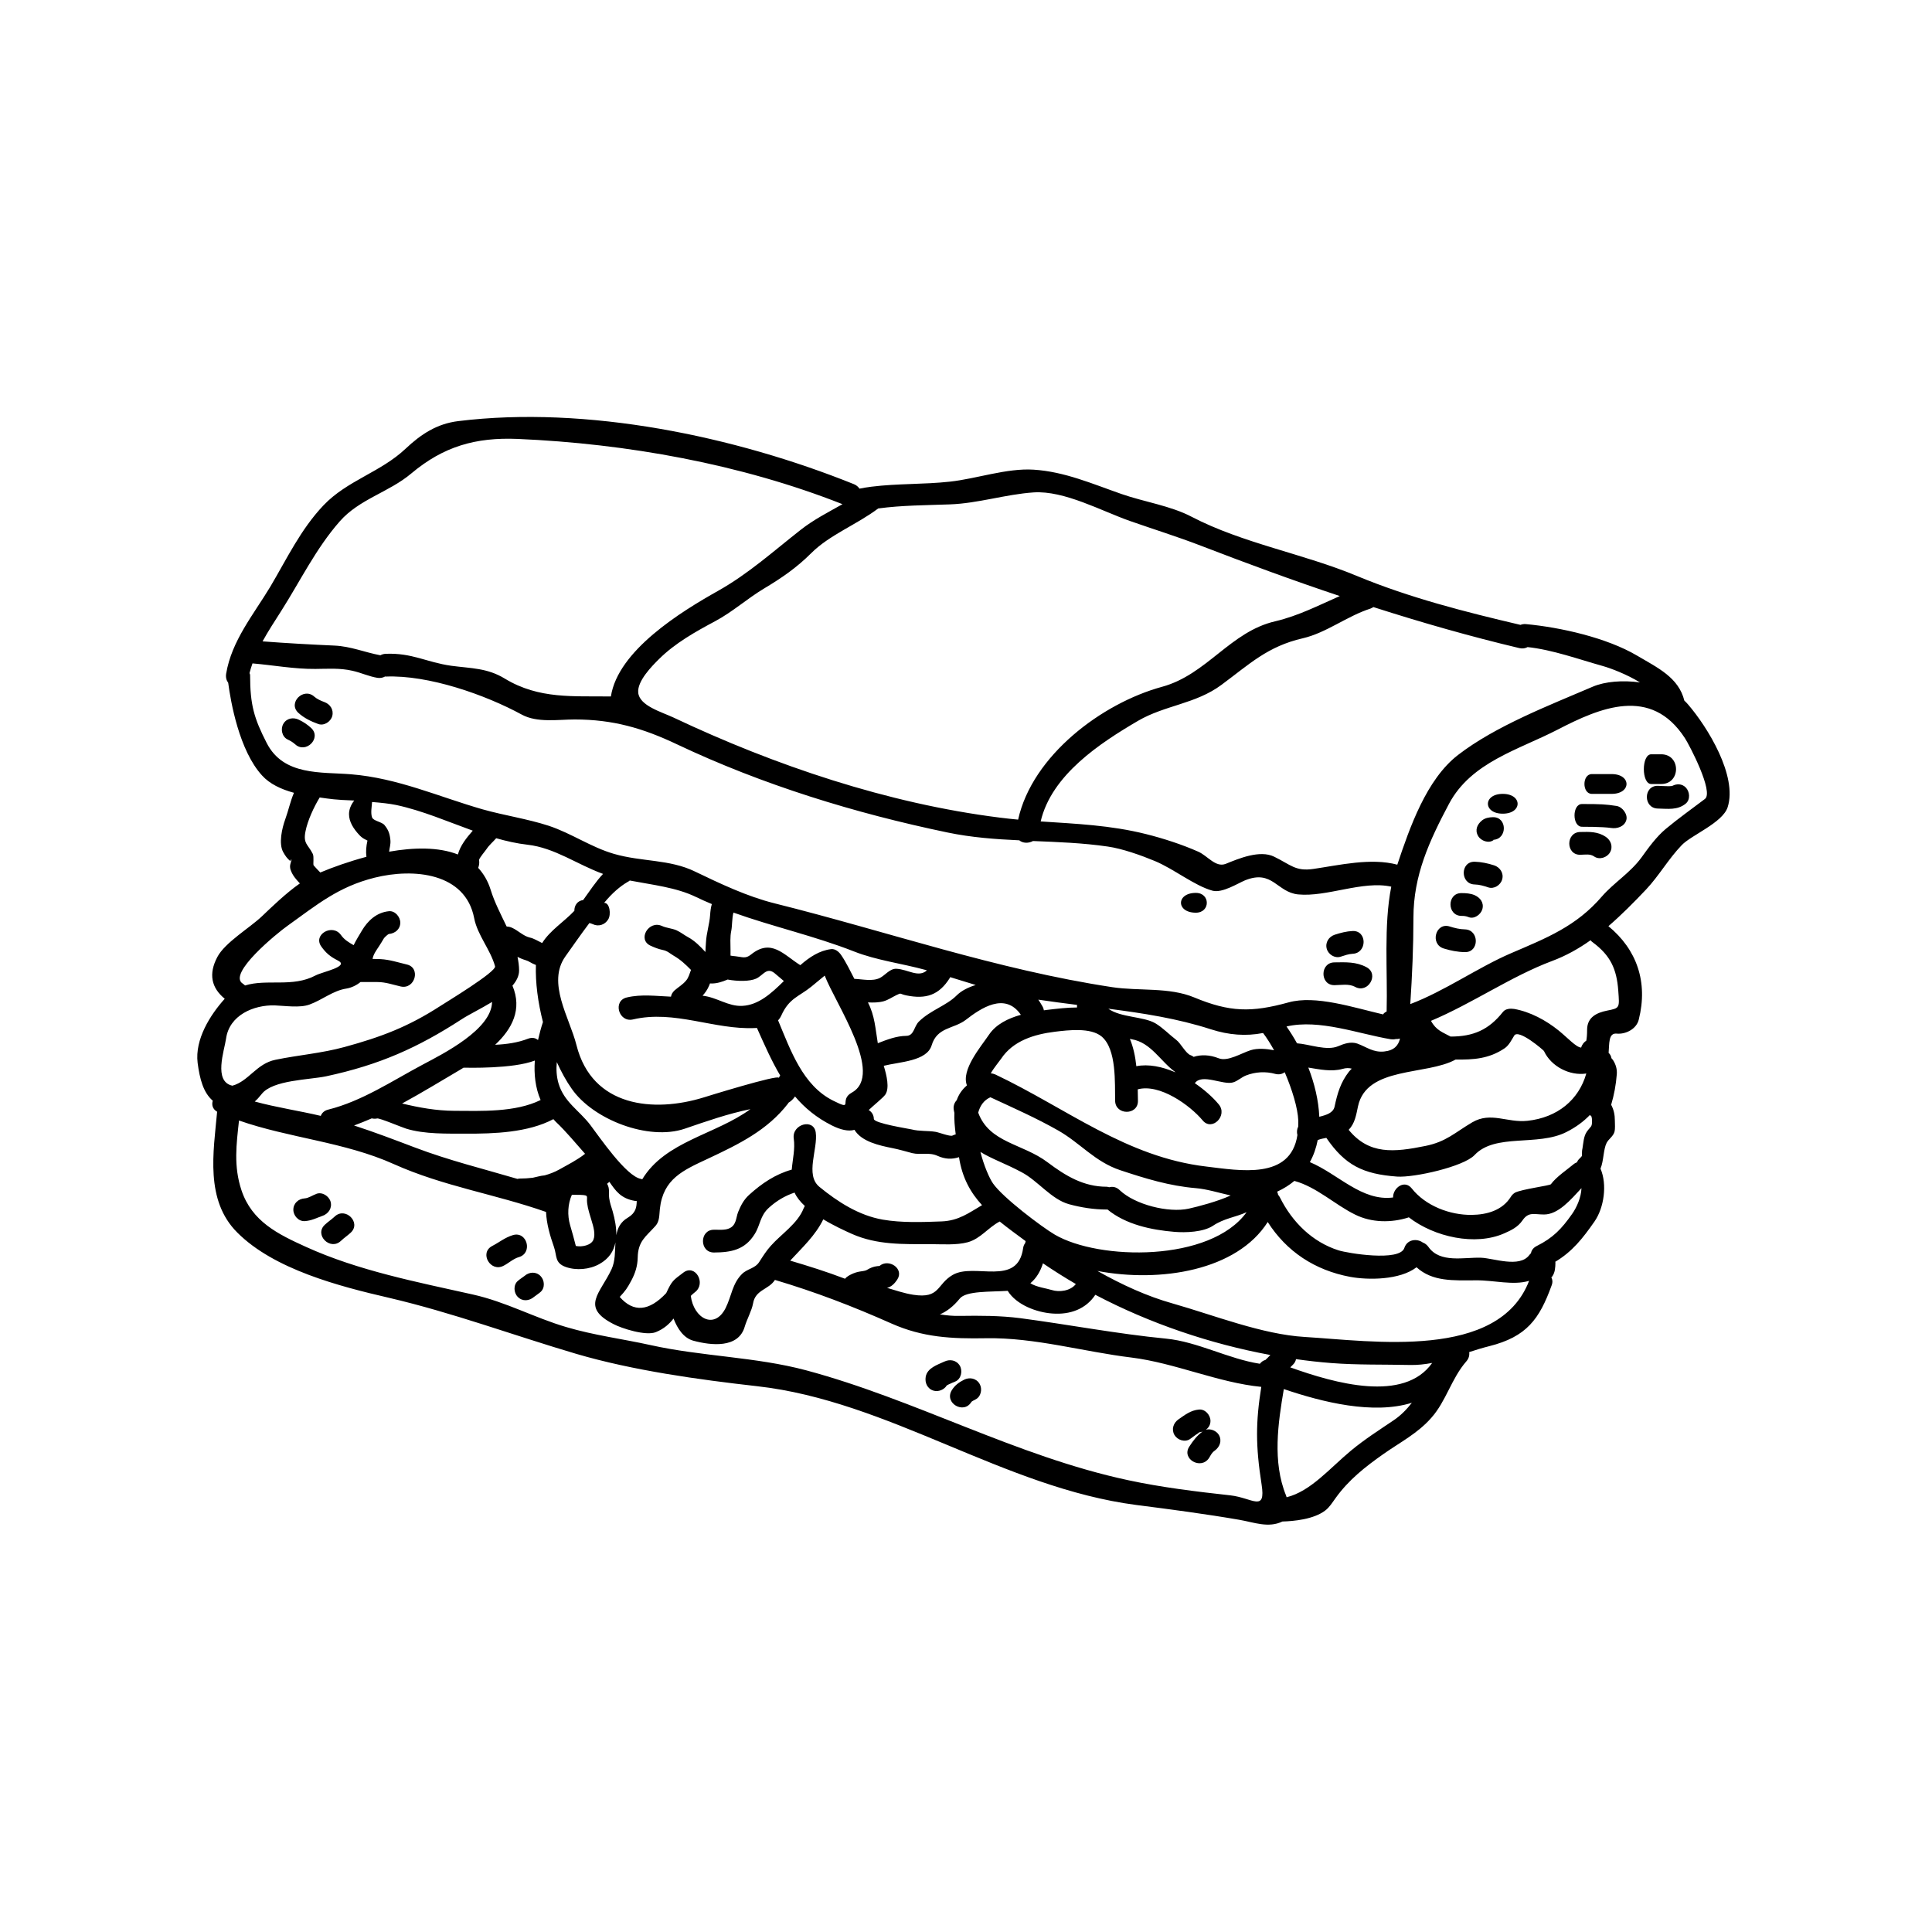 <svg xmlns="http://www.w3.org/2000/svg" xmlns:xlink="http://www.w3.org/1999/xlink" width="400" zoomAndPan="magnify" viewBox="0 0 300 300" height="400" preserveAspectRatio="xMidYMid meet" version="1.0"><defs><clipPath id="7cc2062089"><path d="M 30 64 L 269 64 L 269 236.852 L 30 236.852 Z M 30 64 " clip-rule="nonzero"/></clipPath></defs><g clip-path="url(#7cc2062089)"><path fill="currentColor" d="M 57.051 130.562 C 57.051 130.547 57.066 130.547 57.066 130.531 C 56.93 130.484 56.898 130.422 56.773 130.379 C 56.379 130.191 56.113 129.996 55.805 129.672 C 54.883 128.688 54.195 127.598 54.195 126.426 C 54.195 125.754 54.441 125.023 55.008 124.305 C 51.934 124.195 51.289 124.059 49.641 123.832 C 48.75 125.289 47.766 127.41 47.441 129.074 C 47.043 131.012 47.812 131.09 48.562 132.578 C 48.797 133.043 48.578 134.219 48.703 134.375 C 49.043 134.777 49.398 135.133 49.734 135.48 C 51.699 134.652 54.227 133.762 56.898 133.043 C 56.789 132.219 56.867 131.391 57.051 130.562 Z M 71.102 132.684 C 71.473 131.297 72.426 130.113 73.41 128.984 C 69.477 127.566 65.602 125.875 61.527 125 C 60.469 124.785 59.191 124.645 57.773 124.535 C 57.727 125.289 57.531 126.242 57.773 126.922 C 57.973 127.488 59.312 127.613 59.707 128.125 C 60.328 128.875 60.531 129.5 60.621 130.453 C 60.684 131.113 60.484 131.656 60.422 132.25 C 64.23 131.578 68.09 131.5 71.102 132.684 Z M 65.648 165.309 C 68.863 163.605 76.348 159.848 76.406 155.582 C 74.656 156.648 72.797 157.547 71.738 158.238 C 64.859 162.699 58.941 165.34 50.668 167.121 C 48.059 167.68 42.344 167.68 40.633 169.879 C 40.238 170.383 39.895 170.754 39.555 171.043 C 42.91 171.961 46.488 172.488 49.809 173.273 C 49.98 172.832 50.336 172.457 50.949 172.305 C 56.207 170.996 60.941 167.812 65.648 165.309 Z M 68.352 156.223 C 69.258 155.629 77.113 150.887 76.871 150.043 C 76.16 147.449 74.133 145.203 73.629 142.57 C 72.273 135.512 64.215 134.777 58.176 136.285 C 52.527 137.695 49.23 140.477 44.629 143.77 C 43.125 144.832 35.219 151.227 37.711 152.746 C 37.836 152.84 37.961 152.934 38.051 153.023 C 41.461 151.965 45.402 153.367 48.996 151.469 C 50.09 150.887 54.332 150.09 52.473 149.152 C 51.305 148.562 50.625 148.012 49.887 146.969 C 48.562 145.109 51.637 143.359 52.945 145.188 C 53.496 145.969 54.227 146.363 54.914 146.766 C 55.27 146.016 55.727 145.309 56.176 144.535 C 57.113 142.941 58.5 141.68 60.391 141.492 C 61.344 141.398 62.156 142.375 62.156 143.266 C 62.156 144.297 61.344 144.938 60.391 145.031 C 60.25 145.047 59.691 145.566 59.609 145.707 C 59.344 146.125 59.113 146.566 58.832 146.969 C 58.438 147.562 57.973 148.184 57.852 148.906 C 58.27 148.906 58.703 148.906 59.113 148.934 C 60.516 149.012 61.801 149.438 63.172 149.766 C 65.387 150.273 64.449 153.684 62.219 153.18 C 61.004 152.902 59.879 152.492 58.617 152.492 C 57.742 152.492 56.867 152.492 55.977 152.492 C 55.348 153.008 54.543 153.383 53.793 153.504 C 51.699 153.824 50.043 155.27 48.043 155.992 C 46.551 156.535 44.25 156.176 42.66 156.117 C 39.398 156.023 35.605 157.633 35.102 161.281 C 34.84 163.125 33.102 167.949 36.086 168.586 C 38.633 167.887 39.816 165.156 42.785 164.559 C 46.402 163.816 49.902 163.559 53.512 162.574 C 59.191 161.02 63.355 159.453 68.352 156.223 Z M 83.945 170.809 C 83.125 168.902 82.898 166.812 83.047 164.684 C 83.047 164.684 83.031 164.691 83.023 164.691 C 79.668 165.984 72.598 165.797 71.977 165.789 C 71.832 165.875 71.676 165.969 71.535 166.062 C 68.617 167.773 65.57 169.648 62.434 171.352 C 65.109 171.992 67.727 172.473 70.551 172.488 C 74.641 172.504 80.012 172.754 83.945 170.809 Z M 83.543 161.5 C 83.758 160.547 84.008 159.602 84.309 158.703 C 83.527 155.652 83.125 152.574 83.215 149.84 C 82.883 149.719 82.543 149.547 82.293 149.398 C 81.898 149.137 81.418 149.059 80.992 148.875 C 80.777 148.797 80.574 148.688 80.359 148.578 C 80.496 149.277 80.605 149.965 80.605 150.688 C 80.605 151.539 80.203 152.32 79.574 153.055 C 81.125 156.742 79.516 159.77 76.887 162.234 C 78.641 162.156 80.406 161.91 82.016 161.281 C 82.652 161.051 83.156 161.172 83.543 161.5 Z M 86.863 181.59 C 88.172 180.855 89.66 180.109 90.848 179.16 C 89.352 177.484 87.941 175.734 86.293 174.18 C 86.176 174.055 86.051 173.922 85.926 173.781 C 82.008 175.875 76.656 176.051 72.426 176.035 C 69.461 176.02 65.938 176.145 63.062 175.254 C 62.281 175.008 58.926 173.582 58.562 173.676 C 58.254 173.738 57.973 173.723 57.727 173.66 C 56.805 174.055 55.898 174.426 54.977 174.766 C 58.16 175.797 61.266 176.988 64.449 178.191 C 69.707 180.188 75.051 181.496 80.359 183.062 C 80.453 183.047 80.527 183.008 80.637 183.008 C 81.359 183.008 82.047 182.961 82.715 182.883 C 83.324 182.762 83.945 182.559 84.57 182.512 C 85.34 182.297 86.09 182.023 86.863 181.59 Z M 90.551 139.758 C 91.551 138.387 92.488 136.93 93.641 135.699 C 89.66 134.266 86.137 131.641 81.914 131.168 C 80.25 130.98 78.641 130.609 77.051 130.16 C 76.562 130.719 75.957 131.223 75.562 131.824 C 75.379 132.113 74.348 133.297 74.395 133.559 C 74.457 133.996 74.395 134.406 74.254 134.762 C 75.082 135.668 75.766 136.789 76.191 138.176 C 76.781 140.098 77.762 141.957 78.668 143.863 C 78.934 143.879 79.203 143.926 79.469 144.047 C 80.422 144.457 81.25 145.348 82.266 145.582 C 82.93 145.723 83.559 146.141 84.184 146.434 C 85.434 144.441 87.586 143.141 89.188 141.43 C 89.172 140.633 89.629 139.879 90.551 139.758 Z M 92.141 192.52 C 92.504 191.629 92.125 190.414 91.859 189.539 C 91.598 188.648 91.281 187.758 91.172 186.82 C 91.031 185.727 91.566 185.602 90.109 185.539 C 89.676 185.523 89.227 185.523 88.801 185.523 C 88.156 186.973 88.082 188.707 88.523 190.227 C 88.848 191.32 89.141 192.395 89.414 193.473 C 90.383 193.672 91.781 193.363 92.141 192.52 Z M 98.871 186.492 C 98.777 186.492 98.699 186.492 98.605 186.477 C 96.406 186.113 95.594 184.914 94.625 183.512 C 94.516 183.605 94.395 183.711 94.27 183.82 C 94.719 184.574 94.484 185.152 94.594 186.051 C 94.688 186.758 94.934 187.43 95.137 188.105 C 95.484 189.336 95.719 190.613 95.703 191.801 C 95.887 190.723 96.336 189.754 97.484 189.082 C 98.73 188.336 98.855 187.461 98.871 186.492 Z M 99.73 183.117 C 103.285 177.207 111.141 176.176 116.523 172.227 C 113.043 172.938 109.77 174.086 106.312 175.27 C 100.684 177.176 92.094 173.844 88.785 169.074 C 87.926 167.867 87.16 166.449 86.461 164.922 C 86.352 166.062 86.414 167.168 86.727 168.23 C 87.586 171.133 89.941 172.426 91.645 174.66 C 93.031 176.469 97.227 182.684 99.543 183.062 C 99.621 183.078 99.668 183.102 99.73 183.117 Z M 121.719 152.336 C 121.207 151.918 120.75 151.492 120.227 151.074 C 119.023 150.152 118.504 151.469 117.398 151.965 C 116.43 152.398 114.555 152.398 112.984 152.102 C 112.152 152.461 111.277 152.746 110.355 152.715 C 110.324 152.715 110.281 152.715 110.25 152.699 C 110.203 152.824 110.156 152.934 110.109 153.055 C 109.844 153.684 109.496 154.164 109.094 154.613 C 111.324 154.852 113.059 156.301 115.258 156.191 C 117.77 156.07 119.754 154.273 121.719 152.336 Z M 124.344 82.262 C 126.359 80.676 128.621 79.535 130.82 78.289 C 115.012 72.047 97.32 68.887 80.375 68.156 C 73.859 67.887 68.871 69.312 63.859 73.523 C 60.391 76.445 55.789 77.492 52.746 80.969 C 49.059 85.168 46.641 90.191 43.66 94.879 C 42.691 96.406 41.66 97.969 40.77 99.59 C 44.504 99.875 48.184 100.078 51.934 100.246 C 54.457 100.355 56.672 101.309 59.066 101.75 C 59.297 101.625 59.562 101.539 59.879 101.523 C 64.016 101.355 66.215 102.84 70.086 103.383 C 73.148 103.793 75.656 103.711 78.375 105.367 C 83.711 108.613 89.094 108.055 94.859 108.148 C 95.949 101.016 105.727 94.988 111.512 91.742 C 116.258 89.07 120.148 85.547 124.344 82.262 Z M 132.262 169.664 C 137.352 166.859 129.699 155.789 128.062 151.492 C 127.637 151.855 126.973 152.398 125.957 153.227 C 124.082 154.746 122.531 154.992 121.332 157.664 C 121.191 157.973 121.023 158.223 120.82 158.438 C 122.773 163.109 124.656 168.57 129.387 170.918 C 132.68 172.566 130.184 170.809 132.262 169.664 Z M 136.242 196.949 C 136.258 196.934 136.273 196.918 136.289 196.887 C 136.258 196.902 136.227 196.934 136.18 196.949 C 136.211 196.949 136.227 196.949 136.242 196.949 Z M 143.934 150.672 C 143.855 150.656 143.777 150.625 143.703 150.609 C 140.078 149.609 136.102 149.121 132.633 147.75 C 126.5 145.34 120.055 143.91 113.891 141.707 C 113.656 142.508 113.703 143.785 113.555 144.504 C 113.34 145.52 113.434 146.488 113.434 147.52 C 113.434 147.812 113.434 148.09 113.434 148.387 C 113.68 148.434 113.902 148.457 114.199 148.484 C 115.273 148.594 115.746 148.918 116.602 148.23 C 119.77 145.66 121.688 148.262 124.27 149.871 C 125.715 148.609 127.25 147.594 129.062 147.379 C 129.699 147.309 130.246 147.781 130.59 148.262 C 131.402 149.438 131.996 150.719 132.664 151.996 C 133.895 152.043 135.477 152.43 136.629 151.855 C 137.441 151.445 138.18 150.383 139.195 150.43 C 141 150.523 142.625 151.871 143.934 150.672 Z M 152.492 187.137 C 150.711 185.199 149.402 182.883 148.914 179.684 C 147.82 180.051 146.73 179.996 145.59 179.484 C 144.266 178.871 142.98 179.375 141.656 179.059 C 140.641 178.793 139.613 178.484 138.582 178.281 C 136.535 177.871 133.801 177.285 132.68 175.441 C 131.727 175.719 130.512 175.426 129.188 174.766 C 126.793 173.566 124.941 172.023 123.453 170.258 C 123.176 170.645 122.859 170.98 122.441 171.227 C 122.426 171.258 122.41 171.289 122.395 171.32 C 119.18 175.504 114.719 177.672 109.969 179.902 C 106.051 181.73 102.977 183.047 102.465 187.711 C 102.363 188.617 102.441 189.629 101.789 190.352 C 100.289 192.031 99.07 192.707 99.023 195.277 C 98.996 196.594 98.637 197.715 98.027 198.855 C 97.391 200.039 97.137 200.406 96.23 201.387 C 98.375 203.836 100.777 203.633 103.449 200.793 C 104.348 198.871 104.461 198.855 106.129 197.594 C 107.957 196.23 109.707 199.289 107.91 200.652 C 107.66 200.84 107.469 201.023 107.266 201.227 C 107.707 204.695 110.938 206.555 112.68 203.102 C 113.602 201.242 113.703 199.336 115.215 197.824 C 116.043 196.996 117.258 196.996 117.918 195.918 C 118.473 195.059 118.992 194.223 119.684 193.457 C 121.285 191.645 123.879 189.988 124.785 187.633 C 124.855 187.492 124.91 187.367 124.973 187.262 C 124.27 186.617 123.703 185.914 123.379 185.184 C 121.898 185.68 120.582 186.461 119.41 187.523 C 117.977 188.816 118.102 190.188 117.164 191.66 C 115.664 194.062 113.555 194.473 110.859 194.488 C 108.59 194.488 108.59 190.953 110.859 190.953 C 111.59 190.938 112.496 191.047 113.168 190.77 C 114.355 190.305 114.262 189.121 114.609 188.219 C 115.043 187.168 115.477 186.309 116.32 185.539 C 118.273 183.773 120.395 182.328 122.941 181.621 C 123.082 179.973 123.484 178.406 123.254 176.797 C 122.93 174.566 126.344 173.598 126.668 175.844 C 127.031 178.406 124.973 182.434 127.234 184.293 C 130.094 186.633 133.367 188.738 137.07 189.383 C 140.016 189.895 143.254 189.77 146.219 189.66 C 148.883 189.555 150.48 188.305 152.492 187.137 Z M 151.508 152.949 C 150.191 152.543 148.867 152.148 147.543 151.73 C 147.527 151.777 147.512 151.809 147.496 151.84 C 145.824 154.52 143.793 155.195 140.703 154.559 C 139.672 154.348 140.031 154.102 139.18 154.527 C 138.551 154.836 137.891 155.285 137.211 155.473 C 136.445 155.684 135.598 155.695 134.77 155.652 C 135.848 157.727 135.926 159.742 136.305 161.988 C 137.723 161.438 139.207 160.863 140.719 160.848 C 141.965 160.832 141.891 159.391 142.703 158.609 C 144.5 156.852 146.992 156.145 148.559 154.559 C 149.324 153.809 150.371 153.305 151.508 152.949 Z M 158.52 157.578 C 156.062 153.992 152.293 156.559 149.945 158.379 C 148.102 159.785 145.516 159.469 144.668 162.312 C 143.918 164.805 139.672 164.875 137.227 165.496 C 137.691 166.996 138.148 168.965 137.473 169.965 C 137.164 170.43 135.57 171.707 134.895 172.367 C 135.336 172.645 135.676 173.086 135.691 173.754 C 135.723 174.426 141.043 175.254 141.578 175.379 C 142.781 175.688 144.043 175.551 145.266 175.75 C 145.777 175.828 147.543 176.516 147.898 176.332 C 148.07 176.238 148.234 176.191 148.402 176.145 C 148.254 174.938 148.148 173.828 148.195 172.801 C 148.18 172.676 148.133 172.566 148.117 172.426 C 147.977 171.77 148.195 171.227 148.559 170.832 C 148.852 169.996 149.34 169.23 150.145 168.539 C 149.207 166.121 152.32 162.527 153.57 160.668 C 154.66 159.051 156.535 158.129 158.52 157.578 Z M 159.199 193.016 C 159.215 192.906 159.23 192.812 159.262 192.723 C 157.844 191.676 156.488 190.691 155.234 189.676 C 153.43 190.613 152.277 192.332 150.285 192.891 C 148.48 193.379 146.289 193.191 144.438 193.191 C 140.238 193.191 136.195 193.332 132.277 191.598 C 131.152 191.094 129.465 190.32 127.84 189.336 C 126.637 191.816 124.578 193.719 122.703 195.75 C 125.609 196.609 128.434 197.5 131.215 198.562 C 131.355 198.391 131.523 198.242 131.758 198.105 C 132.23 197.824 132.773 197.594 133.309 197.484 C 133.711 197.391 134.242 197.391 134.602 197.199 C 135.121 196.887 135.613 196.672 136.211 196.609 C 136.336 196.594 136.461 196.594 136.566 196.578 C 137.984 195.363 140.488 196.996 139.301 198.73 C 138.922 199.289 138.426 199.824 137.738 199.977 C 139.094 200.375 140.426 200.84 141.844 201.055 C 145.98 201.684 145.422 199.438 147.914 197.98 C 151.277 195.996 158.047 199.918 158.875 193.781 C 158.922 193.457 159.047 193.207 159.199 193.016 Z M 163.289 200.305 C 164.504 200.699 166.242 200.449 167.055 199.383 C 165.305 198.367 163.594 197.281 161.949 196.168 C 161.578 197.367 160.949 198.469 159.996 199.258 C 160.887 199.855 162.562 200.07 163.289 200.305 Z M 167.238 156.441 C 167.238 156.27 167.238 156.145 167.238 156.039 C 165.242 155.789 163.242 155.527 161.23 155.227 C 161.438 155.543 161.656 155.883 161.84 156.207 C 161.98 156.441 162.059 156.664 162.09 156.883 C 162.242 156.867 162.398 156.852 162.555 156.82 C 164.133 156.633 165.715 156.441 167.238 156.441 Z M 182.477 166.496 C 182.477 166.496 182.492 166.48 182.492 166.465 C 180.23 164.844 178.727 161.879 175.738 161.375 C 175.652 161.359 175.543 161.328 175.449 161.312 C 175.984 162.605 176.293 164.062 176.449 165.559 C 178.355 165.184 180.461 165.633 182.477 166.496 Z M 184.582 187.68 C 186.055 187.352 189.004 186.586 191.098 185.633 C 189.238 185.215 187.379 184.633 185.691 184.496 C 181.586 184.152 177.875 183.008 173.973 181.715 C 169.988 180.391 167.789 177.516 164.305 175.535 C 160.918 173.613 157.324 172.023 153.785 170.383 C 152.785 170.832 152.191 171.676 151.895 172.77 C 153.633 177.484 158.781 177.547 162.672 180.484 C 165.473 182.59 168.254 184.277 171.848 184.277 C 172.004 184.277 172.113 184.34 172.234 184.355 C 172.77 184.215 173.359 184.309 173.863 184.805 C 176.234 187.066 181.445 188.367 184.582 187.68 Z M 193.574 188.227 C 191.887 189.004 190.082 189.172 188.348 190.336 C 186.828 191.336 184.102 191.426 182.352 191.281 C 178.789 190.984 174.816 190.156 171.957 187.801 C 171.926 187.801 171.895 187.816 171.848 187.816 C 169.883 187.816 167.898 187.508 165.992 186.988 C 163.242 186.23 161.152 183.34 158.641 182.023 C 156.141 180.684 153.973 179.949 152.238 178.871 C 152.785 181.008 153.617 182.93 154.188 183.758 C 155.707 185.957 161.781 190.535 163.777 191.707 C 170.648 195.734 187.953 196.012 193.574 188.227 Z M 191.066 232.199 C 194.465 232.586 196.586 234.895 195.898 230.496 C 194.961 224.484 194.977 220.852 195.852 215.352 C 189.176 214.703 182.43 211.637 175.707 210.801 C 168.238 209.895 160.703 207.676 153.145 207.801 C 147.762 207.895 143.328 207.691 138.41 205.508 C 132.402 202.836 126.59 200.605 120.332 198.746 C 119.363 200.273 117.289 200.242 116.934 202.402 C 116.73 203.527 115.98 204.852 115.641 206.004 C 114.664 209.406 110.418 208.926 107.676 208.188 C 106.176 207.785 105.207 206.344 104.586 204.742 C 103.945 205.555 103.16 206.312 101.852 206.848 C 100.305 207.492 96.516 206.27 95.262 205.602 C 90.078 202.945 93.23 200.824 94.965 197.074 C 95.547 195.812 95.484 194.316 95.562 192.922 C 95.301 194.277 94.562 195.453 93.062 196.285 C 91.535 197.137 89.477 197.312 87.848 196.734 C 86.105 196.105 86.508 195.027 86.02 193.629 C 85.387 191.832 84.867 190.004 84.789 188.191 C 76.902 185.418 68.887 184.23 61.156 180.762 C 53.496 177.316 44.906 176.719 37.113 173.992 C 36.711 177.672 36.246 181.062 37.496 184.82 C 39.113 189.676 43.172 191.645 47.508 193.613 C 55.633 197.312 64.758 199.07 73.41 201.008 C 78.547 202.148 82.945 204.602 87.926 206.066 C 92.23 207.344 96.625 207.895 101.008 208.863 C 108.926 210.629 117.367 210.691 125.176 212.781 C 142.223 217.352 157.734 226.098 175.141 229.836 C 180.367 230.961 185.766 231.617 191.066 232.199 Z M 197.836 163.078 C 197.262 162.047 196.68 161.125 196.129 160.406 C 193.449 160.926 190.809 160.723 188.035 159.832 C 182.832 158.145 177.496 157.332 172.098 156.633 C 174.031 158.02 177.559 157.82 179.402 158.895 C 180.555 159.578 181.586 160.668 182.66 161.484 C 183.352 162.004 184.133 163.59 184.867 163.844 C 185.055 163.906 185.211 164 185.348 164.109 C 186.504 163.738 187.828 163.777 189.223 164.324 C 190.625 164.891 192.73 163.543 194.188 163.078 C 195.262 162.738 196.617 162.848 197.836 163.078 Z M 196.496 211.172 C 196.758 210.922 197.023 210.66 197.262 210.402 C 187.906 208.676 178.523 205.492 170.082 201.055 C 168.625 203.254 166.195 204.176 163.398 203.961 C 160.965 203.789 157.828 202.621 156.473 200.441 C 153.801 200.621 150.008 200.418 149.023 201.652 C 148.023 202.883 146.992 203.648 145.949 204.098 C 146.961 204.254 147.992 204.363 149.055 204.332 C 152.191 204.285 155.266 204.285 158.395 204.68 C 165.961 205.68 173.5 207.129 181.074 207.863 C 185.969 208.344 190.762 211.016 195.637 211.766 C 195.852 211.48 196.137 211.262 196.496 211.172 Z M 198.035 96.469 C 201.598 95.629 204.75 94.004 208.043 92.555 C 200.785 90.133 193.59 87.48 186.504 84.75 C 182.848 83.34 179.168 82.199 175.48 80.906 C 171.066 79.363 165.273 76.145 160.5 76.461 C 156.156 76.754 151.879 78.164 147.512 78.32 C 143.777 78.457 140.055 78.457 136.367 78.953 C 133.074 81.441 128.793 83.059 125.957 85.902 C 123.719 88.133 121.41 89.73 118.676 91.363 C 116.012 92.957 113.797 94.988 111.062 96.453 C 107.988 98.094 104.805 99.875 102.316 102.355 C 101.18 103.477 98.949 105.762 99.102 107.535 C 99.273 109.582 102.68 110.531 104.586 111.422 C 120.348 118.875 137.848 124.77 155.203 126.953 C 156.172 127.078 157.141 127.18 158.094 127.27 C 160.293 117.309 171.113 109.191 180.445 106.645 C 187.41 104.746 191.027 98.078 198.035 96.469 Z M 201.582 174.969 C 201.582 174.645 201.613 174.348 201.598 174.008 C 201.523 172.055 200.645 169.199 199.492 166.496 C 199.113 166.773 198.617 166.906 198.035 166.758 C 196.527 166.34 194.93 166.434 193.48 166.996 C 192.762 167.277 192.188 167.867 191.469 168.074 C 189.934 168.539 186.629 166.633 185.535 168.199 C 187.023 169.215 188.332 170.383 189.238 171.477 C 190.703 173.211 188.207 175.734 186.75 173.977 C 184.77 171.613 180.074 168.23 176.668 169.152 C 176.684 169.777 176.684 170.383 176.699 170.934 C 176.734 173.211 173.203 173.211 173.156 170.934 C 173.094 168.23 173.422 162.922 171.051 160.941 C 169.348 159.531 165.883 159.957 163.809 160.207 C 160.578 160.609 157.309 161.605 155.453 164.402 C 155.203 164.773 154.328 165.812 153.848 166.664 C 154.082 166.68 154.305 166.742 154.555 166.844 C 165.637 172.102 174.879 179.684 187.316 181.141 C 192.527 181.762 200.398 183.234 201.461 176.254 C 201.352 175.828 201.367 175.363 201.582 174.969 Z M 209.469 166.402 C 209.609 166.23 209.762 166.078 209.902 165.938 C 209.469 165.828 209.012 165.812 208.453 165.984 C 206.75 166.449 204.922 166.062 203.156 165.773 C 204.125 168.262 204.75 170.887 204.859 173.41 C 206 173.133 207.012 172.801 207.23 171.848 C 207.672 169.754 208.168 168.074 209.469 166.402 Z M 215.316 157.066 C 215.48 150.84 214.836 143.723 216.035 137.68 C 211.59 136.699 206.047 139.324 201.566 138.883 C 198.246 138.539 197.602 134.977 193.328 136.699 C 192.203 137.164 189.797 138.711 188.285 138.309 C 185.457 137.527 182.289 134.93 179.324 133.699 C 177.184 132.809 174.281 131.777 172.02 131.453 C 168.145 130.887 164.273 130.75 160.402 130.594 C 159.703 130.98 158.812 130.949 158.277 130.484 C 154.566 130.316 150.852 130.043 147.133 129.27 C 132.742 126.273 118.426 121.879 105.113 115.574 C 99.793 113.051 95.152 111.719 89.242 111.719 C 86.68 111.719 83.418 112.27 81.016 110.961 C 75.363 107.883 66.539 104.777 59.879 105.059 C 59.848 105.059 59.832 105.043 59.801 105.043 C 59.484 105.227 59.082 105.32 58.633 105.258 C 57.27 105.043 56.055 104.445 54.699 104.152 C 52.762 103.711 50.949 103.855 48.98 103.871 C 45.703 103.902 42.461 103.289 39.207 103.012 C 39.02 103.508 38.883 104.012 38.742 104.523 C 38.789 104.625 38.836 104.715 38.836 104.824 C 38.836 109.441 39.445 111.531 41.414 115.375 C 44.031 120.492 49.84 119.852 54.504 120.23 C 61.762 120.82 68.137 123.723 74.945 125.676 C 78.328 126.629 81.898 127.148 85.199 128.223 C 88.77 129.41 91.781 131.562 95.355 132.594 C 99.668 133.84 103.961 133.406 107.91 135.328 C 111.828 137.215 116.059 139.223 120.301 140.277 C 137.938 144.676 154.629 150.539 172.723 153.289 C 176.891 153.914 181.539 153.258 185.441 154.883 C 190.957 157.176 194.324 157.238 200.082 155.652 C 204.277 154.488 210.133 156.441 214.758 157.516 C 214.883 157.332 215.07 157.176 215.316 157.066 Z M 217.391 161.266 C 217.16 161.328 216.926 161.359 216.711 161.344 C 216.477 161.406 216.238 161.406 215.961 161.375 C 210.965 160.547 204.906 158.207 199.77 159.391 C 200.336 160.207 200.895 161.082 201.398 162.004 C 203.352 162.141 206 163.219 207.797 162.453 C 208.703 162.062 209.762 161.699 210.762 162.047 C 212.242 162.59 213.195 163.434 214.898 163.281 C 216.477 163.125 217.145 162.344 217.391 161.266 Z M 216.41 220.535 C 217.531 219.785 218.438 218.84 219.234 217.824 C 213.242 219.691 205.395 217.746 199.352 215.695 C 198.461 220.945 197.555 226.973 199.695 232.215 C 199.727 232.293 199.754 232.402 199.785 232.492 C 203.52 231.574 206.488 227.984 209.777 225.254 C 211.934 223.469 214.102 222.098 216.41 220.535 Z M 222.387 211.637 C 221.266 211.844 220.109 211.984 218.926 211.953 C 214.836 211.859 210.777 211.969 206.703 211.652 C 204.891 211.512 203.078 211.309 201.242 211.047 C 201.188 211.34 201.051 211.637 200.77 211.906 C 200.633 212.047 200.492 212.184 200.352 212.324 C 207.293 214.812 218.004 217.84 222.387 211.637 Z M 237.438 198.887 C 234.93 199.637 231.992 198.777 229.164 198.809 C 225.648 198.824 222.434 199.027 219.957 196.781 C 217.359 198.793 212.402 198.777 209.672 198.273 C 204.156 197.246 199.77 194.332 196.852 189.754 C 192.062 197.297 180.199 199.211 170.406 197.352 C 174.156 199.469 178.105 201.289 182.09 202.402 C 188.547 204.238 195.977 207.203 202.598 207.602 C 213.086 208.234 232.691 211.234 237.438 198.887 Z M 244.121 188.492 C 244.82 187.508 245.523 185.945 245.57 184.496 C 243.914 186.277 241.977 188.586 239.762 188.586 C 238.188 188.586 237.359 188.121 236.406 189.508 C 235.703 190.535 234.656 191.047 233.566 191.52 C 229.105 193.488 222.738 192.109 218.754 189.02 C 218.723 189.02 218.723 189.035 218.695 189.051 C 216.035 189.895 212.992 189.879 210.422 188.602 C 207.262 187.051 204.441 184.309 200.988 183.371 C 200.227 184.008 199.336 184.574 198.309 185.047 C 198.387 185.184 198.445 185.355 198.461 185.523 C 198.57 185.648 198.664 185.773 198.742 185.93 C 200.645 189.754 203.77 192.859 207.844 194.152 C 209.227 194.594 217.359 195.949 218.066 193.781 C 218.516 192.41 220.051 192.293 220.926 192.938 C 221.25 193.047 221.551 193.277 221.801 193.613 C 223.598 196.199 227.352 195.199 230.008 195.301 C 231.93 195.379 235.941 196.902 237.453 194.906 C 237.547 194.781 237.641 194.688 237.73 194.594 C 237.801 194.168 238.066 193.766 238.605 193.488 C 241.141 192.227 242.48 190.832 244.121 188.492 Z M 246.32 166.695 C 243.758 167.09 240.852 165.605 239.746 163.203 C 239.699 163.094 235.82 159.727 235.129 160.801 C 234.719 161.469 234.316 162.328 233.625 162.785 C 231.195 164.418 228.809 164.559 226.027 164.527 C 221.496 167.027 212.211 165.543 210.871 171.785 C 210.578 173.18 210.383 174.441 209.422 175.441 C 212.59 179.312 216.426 178.941 221.344 177.941 C 224.582 177.285 225.891 175.875 228.617 174.27 C 231.52 172.582 234.039 174.379 237.191 174.039 C 241.82 173.535 245.152 170.809 246.32 166.695 Z M 247.211 174.008 C 247.211 173.707 247.168 173.52 247.105 173.332 C 247.035 173.273 246.941 173.211 246.879 173.133 C 245.91 174.133 244.742 175.023 243.199 175.797 C 238.73 178.043 232.18 175.938 228.965 179.359 C 227.277 181.156 219.586 182.883 216.941 182.699 C 211.621 182.312 208.855 180.918 205.953 176.688 C 205.504 176.766 205.047 176.859 204.613 177.027 C 204.379 178.238 203.984 179.391 203.395 180.453 C 207.812 182.312 211.453 186.57 216.316 185.945 C 216.285 184.449 218.098 183.117 219.219 184.543 C 221.359 187.246 225.137 188.691 228.539 188.648 C 230.902 188.617 233.285 187.941 234.594 185.852 C 234.758 185.57 234.977 185.371 235.238 185.199 C 236.316 184.648 240.668 184.102 240.824 183.883 C 241.668 182.73 243.371 181.605 244.449 180.699 C 244.57 180.605 244.758 180.531 244.898 180.469 C 244.957 180.043 245.648 179.668 245.648 179.422 C 245.648 179.406 245.648 179.406 245.648 179.391 C 245.648 179.027 245.633 178.672 245.727 178.312 C 245.879 177.438 245.895 176.426 246.43 175.688 C 247.051 174.828 247.211 175.055 247.211 174.008 Z M 249.535 156.93 C 251.566 156.535 251.473 156.504 251.285 153.84 C 251.039 150.438 250.055 148.355 247.32 146.324 C 247.18 146.23 247.074 146.125 246.98 146 C 245.137 147.309 243.168 148.418 240.984 149.23 C 234.672 151.594 228.586 155.836 222.203 158.516 C 223.016 160.02 224.047 160.297 225.246 160.957 C 228.762 160.957 231.164 159.926 233.379 157.129 C 233.773 156.625 234.52 156.582 235.098 156.664 C 237.594 157.098 240.078 158.438 242.047 160.035 C 243.512 161.234 244.742 162.621 245.523 162.668 C 245.648 162.203 245.957 161.832 246.32 161.59 C 246.398 161.172 246.445 160.633 246.445 159.91 C 246.445 157.945 247.941 157.254 249.535 156.93 Z M 247.32 106.629 C 249.242 105.809 251.984 105.598 254.656 105.965 C 252.582 104.699 250.117 103.762 248.863 103.414 C 245.137 102.371 241.062 100.891 237.207 100.48 C 236.855 100.672 236.438 100.75 235.941 100.641 C 228.352 98.844 220.77 96.676 213.258 94.266 C 213.117 94.359 212.977 94.43 212.809 94.5 C 209.184 95.66 205.953 98.266 202.305 99.109 C 196.805 100.371 193.992 103.152 189.656 106.352 C 185.66 109.316 180.918 109.488 176.719 111.926 C 170.832 115.375 163.289 120.309 161.594 127.551 C 167.086 127.922 172.422 128.129 177.953 129.516 C 180.633 130.184 183.582 131.145 186.07 132.25 C 187.535 132.902 188.766 134.762 190.344 134.133 C 192.359 133.312 195.637 131.934 197.852 133.027 C 200.43 134.281 201.148 135.328 203.922 134.93 C 207.949 134.344 212.867 133.164 216.973 134.266 C 218.91 128.473 221.496 121.02 226.398 117.234 C 232.258 112.719 240.512 109.551 247.32 106.629 Z M 264.742 124.059 C 266.156 122.988 262.301 115.637 261.633 114.621 C 256.359 106.473 248.414 109.914 241.93 113.266 C 235.781 116.449 228.461 118.324 225 124.816 C 221.938 130.594 219.477 135.914 219.477 142.492 C 219.477 147.047 219.281 151.445 218.988 155.914 C 224.355 153.883 229.508 150.215 234.641 148.012 C 240.156 145.645 244.758 143.848 248.754 139.191 C 250.598 137.07 253.137 135.543 254.887 133.148 C 255.98 131.625 257.211 129.922 258.652 128.719 C 260.621 127.078 262.695 125.613 264.742 124.059 Z M 262.113 109.379 C 265.145 112.895 269.828 120.492 268.266 125.352 C 267.477 127.766 262.633 129.672 261.148 131.223 C 259.086 133.359 257.621 135.977 255.609 138.113 C 253.703 140.129 251.781 142.066 249.754 143.816 C 254.16 147.434 255.934 152.492 254.469 158.316 C 254.121 159.785 252.441 160.633 251.031 160.5 C 249.738 160.375 249.906 162.062 249.785 163.496 C 250.016 163.691 250.164 163.969 250.227 164.324 C 250.32 164.434 250.426 164.527 250.504 164.668 C 250.906 165.309 251.117 166.031 251.055 166.812 C 250.922 168.477 250.645 169.98 250.18 171.551 C 250.582 172.305 250.754 173.07 250.754 174.008 C 250.754 174.566 250.828 175.223 250.691 175.766 C 250.473 176.484 249.801 176.844 249.473 177.469 C 248.957 178.5 249.031 180.281 248.523 181.465 C 249.598 183.945 249.07 187.539 247.602 189.66 C 245.742 192.332 244.137 194.348 241.496 195.934 C 241.496 195.98 241.527 196.012 241.527 196.043 C 241.512 196.797 241.48 197.594 241.016 198.227 C 240.984 198.273 240.938 198.297 240.891 198.352 C 241.078 198.684 241.125 199.102 240.938 199.59 C 239.035 204.852 237.051 207.57 231.258 209.031 C 230.195 209.297 229.164 209.613 228.137 209.953 C 228.199 210.434 228.09 210.938 227.695 211.387 C 225.355 214.074 224.574 217.555 222.25 220.164 C 220.109 222.594 217.453 223.926 214.82 225.777 C 211.977 227.777 209.406 229.805 207.379 232.633 C 206.875 233.324 206.473 234.012 205.797 234.539 C 203.984 235.941 200.832 236.211 199.152 236.258 C 199.137 236.258 199.137 236.258 199.137 236.258 C 196.945 237.305 194.773 236.398 192.453 235.996 C 187.207 235.09 181.738 234.367 176.465 233.695 C 155.848 231.016 138.07 217.539 117.535 215.246 C 108.406 214.215 98.305 212.812 89.508 210.234 C 79.715 207.344 70.367 203.852 60.359 201.512 C 52.715 199.746 42.566 197.121 36.852 191.395 C 31.809 186.371 33.148 178.887 33.715 172.629 C 33.012 172.227 32.84 171.551 33.039 170.918 C 31.562 169.648 31.012 167.523 30.688 165.047 C 30.238 161.391 32.637 157.594 34.898 155.086 C 32.809 153.383 32.359 151.227 33.746 148.609 C 34.914 146.363 38.805 144.062 40.664 142.289 C 42.051 140.973 44.379 138.695 46.566 137.176 C 45.984 136.559 45.418 135.945 45.109 135.023 C 45.016 134.715 45.016 134.391 45.109 134.086 C 45.324 133.391 45.309 133.266 45.062 133.699 C 44.566 133.266 44.328 132.934 44 132.359 C 43.219 131.027 43.801 128.566 44.297 127.211 C 44.797 125.832 45.078 124.43 45.645 123.105 C 43.629 122.555 41.879 121.727 40.695 120.418 C 37.129 116.527 35.82 108.945 35.434 106.023 C 35.164 105.66 35.023 105.18 35.117 104.609 C 35.961 99.512 39.355 95.445 41.957 91.129 C 44.566 86.73 46.688 82.199 50.242 78.457 C 53.914 74.602 59.113 73.324 62.969 69.684 C 65.371 67.422 67.832 65.801 71.148 65.391 C 91.094 62.938 114.074 67.73 132.602 75.184 C 132.98 75.336 133.262 75.586 133.461 75.879 C 134.051 75.754 134.633 75.664 135.227 75.586 C 135.273 75.57 135.32 75.57 135.352 75.57 C 139.395 75.066 143.438 75.238 147.512 74.789 C 151.633 74.34 156.344 72.664 160.5 72.93 C 165.305 73.23 169.633 75.137 174.141 76.707 C 177.617 77.926 181.793 78.535 185.039 80.246 C 192.965 84.375 202.414 85.98 210.684 89.426 C 218.848 92.82 227.523 95.02 236.098 97.031 C 236.332 96.941 236.609 96.879 236.926 96.91 C 242.324 97.406 249.504 99.031 254.191 101.797 C 257.406 103.695 260.652 105.195 261.543 108.789 C 261.742 108.977 261.945 109.176 262.113 109.379 Z M 120.945 167.371 C 120.992 167.23 121.07 167.105 121.145 166.996 C 119.797 164.723 118.699 162.219 117.535 159.617 C 117.445 159.617 117.367 159.633 117.273 159.633 C 110.906 159.941 104.758 156.773 98.273 158.301 C 96.059 158.805 95.105 155.395 97.336 154.883 C 99.59 154.348 101.898 154.668 104.191 154.762 C 104.238 154.441 104.41 154.102 104.742 153.793 C 105.359 153.258 106.02 152.887 106.539 152.258 C 106.926 151.809 107.082 151.18 107.297 150.609 C 106.461 149.766 105.68 149.012 104.586 148.387 C 103.945 148 103.648 147.656 102.883 147.504 C 102.223 147.371 101.621 147.121 101.008 146.844 C 98.934 145.891 100.73 142.848 102.789 143.785 C 103.516 144.109 104.285 144.141 105.02 144.441 C 105.711 144.754 106.25 145.203 106.785 145.488 C 107.879 146.078 108.723 146.938 109.535 147.828 C 109.551 147.324 109.59 146.812 109.621 146.34 C 109.691 144.891 110.172 143.504 110.266 142.082 C 110.309 141.477 110.371 140.926 110.535 140.383 C 109.691 140.035 108.863 139.664 108.047 139.27 C 104.988 137.789 101.301 137.402 97.793 136.727 C 97.684 136.836 97.562 136.883 97.406 136.977 C 96.32 137.617 95.074 138.648 93.812 140.191 C 93.828 140.191 93.828 140.191 93.828 140.191 C 94.688 140.191 94.906 141.973 94.457 142.738 C 93.938 143.629 92.906 143.926 92.047 143.504 C 91.875 143.43 91.691 143.367 91.52 143.328 C 90.031 145.309 88.691 147.262 87.801 148.5 C 84.867 152.605 88.461 158.066 89.508 162.266 C 91.938 171.961 101.559 172.785 109.25 170.414 C 109.387 170.367 120.945 166.773 120.945 167.371 " fill-opacity="1" fill-rule="nonzero"/></g><path fill="currentColor" d="M 261.758 122.273 C 262.387 122.91 262.512 124.164 261.758 124.785 C 260.48 125.832 258.977 125.582 257.438 125.551 C 255.152 125.52 255.152 121.98 257.438 122.02 C 257.887 122.035 258.328 122.074 258.777 122.074 C 259.023 122.09 259.273 122.09 259.512 122.059 C 259.527 122.059 259.527 122.059 259.559 122.059 C 259.621 122.035 259.668 122.035 259.699 122.02 C 260.371 121.68 261.164 121.68 261.758 122.273 " fill-opacity="1" fill-rule="nonzero"/><path fill="currentColor" d="M 257.949 117.125 C 261.023 117.125 261.023 121.742 257.949 121.742 L 256.406 121.742 C 254.871 121.742 254.871 117.125 256.406 117.125 C 257.949 117.125 257.949 117.125 257.949 117.125 " fill-opacity="1" fill-rule="nonzero"/><path fill="currentColor" d="M 251.016 125.148 C 251.969 125.305 252.781 126.488 252.535 127.332 C 252.254 128.348 251.117 128.719 250.164 128.566 C 248.816 128.363 245.648 128.379 245.648 128.379 C 244.105 128.379 244.105 124.848 245.648 124.848 C 248.723 124.848 249.32 124.895 251.016 125.148 " fill-opacity="1" fill-rule="nonzero"/><path fill="currentColor" d="M 250.258 120.199 C 253.332 120.199 253.332 123.273 250.258 123.273 L 247.18 123.273 C 245.648 123.273 245.648 120.199 247.18 120.199 C 248.723 120.199 250.258 120.199 250.258 120.199 " fill-opacity="1" fill-rule="nonzero"/><path fill="currentColor" d="M 249.352 129.949 C 250.148 130.484 250.504 131.5 250 132.359 C 249.535 133.164 248.367 133.547 247.57 133.012 C 246.91 132.547 246.184 132.715 245.383 132.73 C 243.109 132.762 243.109 129.223 245.383 129.191 C 246.816 129.16 248.117 129.113 249.352 129.949 " fill-opacity="1" fill-rule="nonzero"/><path fill="currentColor" d="M 233.348 123.273 C 236.422 123.273 236.422 126.348 233.348 126.348 C 230.273 126.348 230.273 123.273 233.348 123.273 " fill-opacity="1" fill-rule="nonzero"/><path fill="currentColor" d="M 232.023 134.375 C 232.93 134.684 233.535 135.59 233.254 136.559 C 233.008 137.449 231.992 138.098 231.086 137.789 C 230.398 137.559 229.715 137.355 228.996 137.34 C 226.727 137.293 226.711 133.762 228.996 133.809 C 230.039 133.84 231.023 134.055 232.023 134.375 " fill-opacity="1" fill-rule="nonzero"/><path fill="currentColor" d="M 231.816 126.891 C 234.055 126.844 234.082 130.27 231.898 130.406 C 231.883 130.379 231.852 130.391 231.816 130.422 C 231.836 130.422 231.867 130.422 231.898 130.406 C 231.914 130.406 231.93 130.422 231.93 130.438 C 231.164 131.027 229.949 130.562 229.523 129.812 C 228.98 128.891 229.383 127.984 230.148 127.379 C 230.629 127.008 231.211 126.906 231.816 126.891 " fill-opacity="1" fill-rule="nonzero"/><path fill="currentColor" d="M 231.898 130.406 C 231.867 130.422 231.836 130.422 231.816 130.422 C 231.852 130.391 231.883 130.379 231.898 130.406 " fill-opacity="1" fill-rule="nonzero"/><path fill="currentColor" d="M 228.949 138.988 C 229.84 139.371 230.461 140.16 230.18 141.176 C 229.949 142.004 228.902 142.785 228.012 142.398 C 227.633 142.25 227.352 142.219 226.934 142.219 C 224.664 142.203 224.664 138.664 226.934 138.68 C 227.633 138.68 228.32 138.727 228.949 138.988 " fill-opacity="1" fill-rule="nonzero"/><path fill="currentColor" d="M 227.461 144.312 C 229.73 144.367 229.73 147.906 227.461 147.844 C 226.355 147.828 225.215 147.609 224.168 147.277 C 222 146.582 222.922 143.172 225.105 143.863 C 225.891 144.109 226.656 144.297 227.461 144.312 " fill-opacity="1" fill-rule="nonzero"/><path fill="currentColor" d="M 212.211 150.199 C 214.207 151.289 212.418 154.332 210.422 153.242 C 209.453 152.715 208.262 152.965 207.215 152.977 C 204.938 152.992 204.938 149.453 207.215 149.438 C 208.965 149.414 210.605 149.324 212.211 150.199 " fill-opacity="1" fill-rule="nonzero"/><path fill="currentColor" d="M 210.027 144.566 C 212.32 144.473 212.305 148.012 210.027 148.105 C 209.398 148.137 208.793 148.355 208.199 148.547 C 207.277 148.859 206.262 148.215 206.016 147.324 C 205.75 146.355 206.332 145.449 207.262 145.141 C 208.168 144.848 209.074 144.613 210.027 144.566 " fill-opacity="1" fill-rule="nonzero"/><path fill="currentColor" d="M 186.207 222.41 C 186.207 222.473 185.707 222.781 185.629 222.836 C 185.348 223.051 185.07 223.254 184.785 223.453 C 183.992 224.004 182.832 223.609 182.367 222.82 C 181.863 221.93 182.211 220.945 182.996 220.395 C 184.039 219.676 184.883 218.992 186.191 218.871 C 187.16 218.793 187.961 219.746 187.961 220.645 C 187.961 221.238 187.672 221.703 187.254 222.008 C 187.992 221.797 188.891 222.176 189.27 222.82 C 189.781 223.719 189.406 224.688 188.625 225.254 C 188.176 225.562 188.035 225.91 187.734 226.406 C 186.473 228.297 183.414 226.531 184.676 224.625 C 185.273 223.695 185.859 222.93 186.734 222.285 C 186.566 222.348 186.41 222.395 186.207 222.41 " fill-opacity="1" fill-rule="nonzero"/><path fill="currentColor" d="M 185.691 138.648 C 187.961 138.648 187.961 141.723 185.691 141.723 C 182.613 141.723 182.613 138.648 185.691 138.648 " fill-opacity="1" fill-rule="nonzero"/><path fill="currentColor" d="M 152.113 214.887 C 152.57 215.672 152.344 216.871 151.477 217.305 C 151.191 217.445 150.883 217.613 150.836 217.691 C 149.664 219.66 146.605 217.871 147.777 215.902 C 148.234 215.137 148.898 214.641 149.695 214.246 C 150.555 213.812 151.602 214.012 152.113 214.887 " fill-opacity="1" fill-rule="nonzero"/><path fill="currentColor" d="M 149.039 212.062 C 149.496 212.844 149.27 214.074 148.402 214.492 C 148.055 214.641 147.699 214.781 147.355 214.949 C 147.234 214.996 147.117 215.074 147.008 215.137 C 146.621 215.793 145.715 216.152 144.996 215.949 C 143.996 215.672 143.578 214.719 143.746 213.766 C 144.012 212.402 145.543 211.938 146.621 211.434 C 147.48 211.016 148.512 211.188 149.039 212.062 " fill-opacity="1" fill-rule="nonzero"/><path fill="currentColor" d="M 83.93 198.137 C 84.57 198.777 84.664 199.992 83.93 200.621 C 83.637 200.883 83.102 201.227 82.914 201.387 C 82.172 202.023 81.125 202.117 80.406 201.387 C 79.762 200.746 79.684 199.527 80.406 198.902 C 80.699 198.637 81.234 198.297 81.434 198.137 C 82.156 197.5 83.215 197.406 83.93 198.137 " fill-opacity="1" fill-rule="nonzero"/><path fill="currentColor" d="M 79.652 191.785 C 81.836 191.141 82.773 194.547 80.59 195.199 C 79.715 195.441 78.996 196.137 78.191 196.547 C 76.176 197.609 74.395 194.562 76.406 193.488 C 77.5 192.922 78.438 192.141 79.652 191.785 " fill-opacity="1" fill-rule="nonzero"/><path fill="currentColor" d="M 51.965 188.91 C 53.621 187.336 56.129 189.832 54.473 191.395 C 53.977 191.859 53.41 192.227 52.93 192.691 C 51.273 194.246 48.766 191.754 50.43 190.188 C 50.918 189.723 51.477 189.367 51.965 188.91 " fill-opacity="1" fill-rule="nonzero"/><path fill="currentColor" d="M 50.352 109.008 C 51.258 109.332 51.855 110.207 51.59 111.191 C 51.352 112.066 50.32 112.75 49.414 112.422 C 48.293 112.02 47.215 111.5 46.324 110.688 C 44.645 109.133 47.152 106.645 48.828 108.195 C 49.168 108.504 49.809 108.82 50.352 109.008 " fill-opacity="1" fill-rule="nonzero"/><path fill="currentColor" d="M 51.336 186.602 C 51.605 187.602 50.996 188.461 50.105 188.785 C 49.152 189.121 48.355 189.555 47.324 189.613 C 46.355 189.676 45.551 188.77 45.551 187.848 C 45.551 186.836 46.355 186.137 47.324 186.082 C 47.906 186.051 48.594 185.57 49.152 185.371 C 50.059 185.047 51.09 185.742 51.336 186.602 " fill-opacity="1" fill-rule="nonzero"/><path fill="currentColor" d="M 48.324 113.051 C 49.98 114.621 47.473 117.109 45.812 115.559 C 45.457 115.234 45.062 115.02 44.629 114.809 C 43.77 114.375 43.535 113.176 44 112.391 C 44.504 111.516 45.551 111.332 46.418 111.766 C 47.121 112.098 47.75 112.516 48.324 113.051 " fill-opacity="1" fill-rule="nonzero"/></svg>